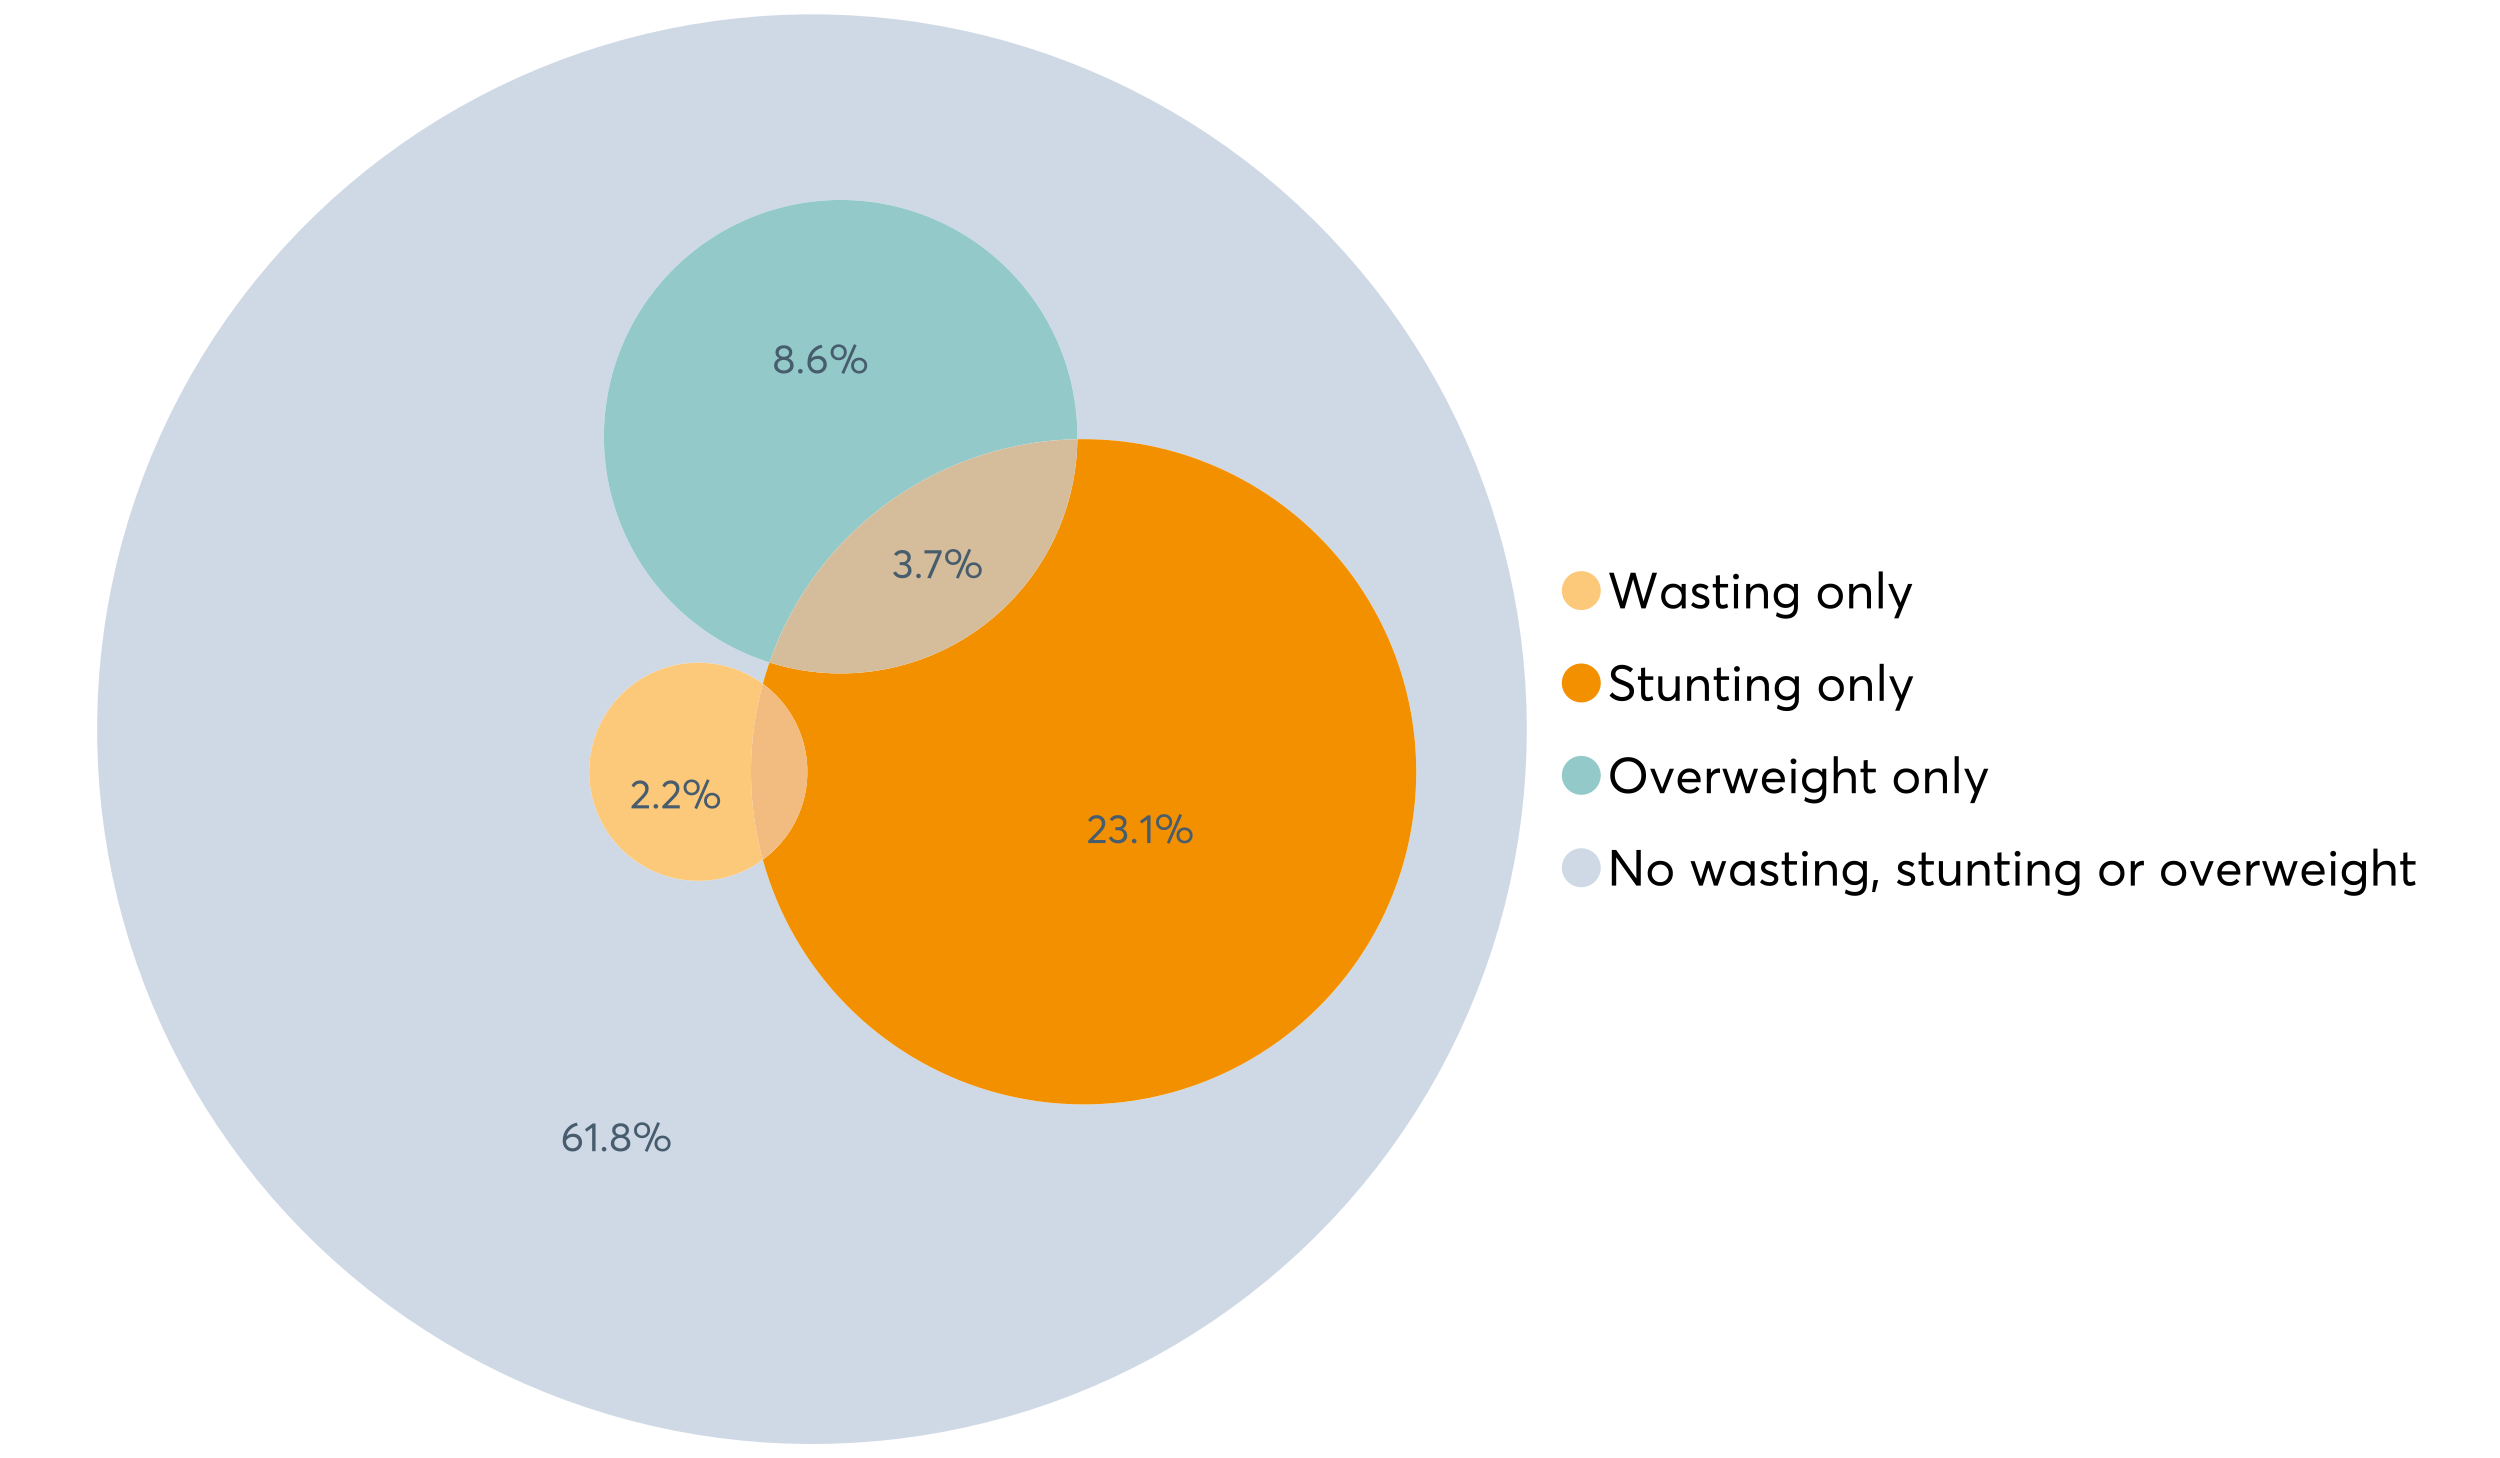 <?xml version="1.0" encoding="UTF-8"?>
<svg xmlns="http://www.w3.org/2000/svg" xmlns:xlink="http://www.w3.org/1999/xlink" width="1234.286pt" height="720pt" viewBox="0 0 1234.286 720" version="1.1">
<defs>
<g>
<symbol overflow="visible" id="glyph0-0">
<path style="stroke:none;" d=""/>
</symbol>
<symbol overflow="visible" id="glyph0-1">
<path style="stroke:none;" d="M 22.234 -17.609 L 24.547 -17.609 L 18.906 0 L 16.828 0 L 12.75 -14.438 L 12.734 -14.438 L 8.578 0 L 6.5 0 L 0.875 -17.609 L 3.172 -17.609 L 7.516 -3.547 L 7.562 -3.547 L 11.531 -17.609 L 13.891 -17.609 L 17.859 -3.5 L 17.891 -3.5 Z M 22.234 -17.609 "/>
</symbol>
<symbol overflow="visible" id="glyph0-2">
<path style="stroke:none;" d="M 11.297 -12.078 L 13.297 -12.078 L 13.297 0 L 11.359 0 L 11.359 -1.906 L 11.344 -1.906 C 10.312 -0.531 8.906 0.156 7.125 0.156 C 5.414 0.156 4 -0.406 2.875 -1.531 C 1.75 -2.656 1.188 -4.129 1.188 -5.953 C 1.188 -7.742 1.742 -9.238 2.859 -10.438 C 3.984 -11.633 5.395 -12.234 7.094 -12.234 C 8.812 -12.234 10.203 -11.578 11.266 -10.266 L 11.297 -10.266 Z M 7.297 -1.688 C 8.422 -1.688 9.379 -2.086 10.172 -2.891 C 10.961 -3.691 11.359 -4.711 11.359 -5.953 C 11.359 -7.191 10.973 -8.238 10.203 -9.094 C 9.441 -9.945 8.477 -10.375 7.312 -10.375 C 6.156 -10.375 5.18 -9.961 4.391 -9.141 C 3.609 -8.328 3.219 -7.266 3.219 -5.953 C 3.219 -4.711 3.594 -3.691 4.344 -2.891 C 5.102 -2.086 6.086 -1.688 7.297 -1.688 Z M 7.297 -1.688 "/>
</symbol>
<symbol overflow="visible" id="glyph0-3">
<path style="stroke:none;" d="M 5.609 0.156 C 3.734 0.156 2.156 -0.426 0.875 -1.594 L 1.906 -3.094 C 2.945 -2.133 4.18 -1.656 5.609 -1.656 C 6.305 -1.656 6.859 -1.812 7.266 -2.125 C 7.68 -2.445 7.891 -2.832 7.891 -3.281 C 7.891 -3.738 7.688 -4.086 7.281 -4.328 C 6.875 -4.566 6.164 -4.859 5.156 -5.203 C 5.094 -5.223 5.047 -5.242 5.016 -5.266 C 3.836 -5.672 2.938 -6.141 2.312 -6.672 C 1.695 -7.203 1.391 -7.973 1.391 -8.984 C 1.391 -9.91 1.766 -10.68 2.516 -11.297 C 3.266 -11.922 4.223 -12.234 5.391 -12.234 C 6.922 -12.234 8.301 -11.738 9.531 -10.75 L 8.484 -9.156 C 7.523 -9.977 6.457 -10.391 5.281 -10.391 C 4.801 -10.391 4.367 -10.258 3.984 -10 C 3.609 -9.738 3.422 -9.398 3.422 -8.984 C 3.422 -8.555 3.609 -8.207 3.984 -7.938 C 4.359 -7.676 4.93 -7.395 5.703 -7.094 C 5.836 -7.039 6.082 -6.945 6.438 -6.812 C 6.789 -6.688 7.023 -6.598 7.141 -6.547 C 7.254 -6.492 7.453 -6.406 7.734 -6.281 C 8.016 -6.164 8.207 -6.078 8.312 -6.016 C 8.414 -5.961 8.566 -5.867 8.766 -5.734 C 8.973 -5.598 9.113 -5.477 9.188 -5.375 C 9.258 -5.281 9.359 -5.148 9.484 -4.984 C 9.609 -4.816 9.695 -4.656 9.75 -4.5 C 9.801 -4.344 9.844 -4.16 9.875 -3.953 C 9.906 -3.742 9.922 -3.523 9.922 -3.297 C 9.922 -2.305 9.547 -1.484 8.797 -0.828 C 8.055 -0.172 6.992 0.156 5.609 0.156 Z M 5.609 0.156 "/>
</symbol>
<symbol overflow="visible" id="glyph0-4">
<path style="stroke:none;" d="M 5.328 0.156 C 3.234 0.156 2.188 -1.094 2.188 -3.594 L 2.188 -10.344 L 0.641 -10.344 L 0.641 -12.078 L 2.188 -12.078 L 2.188 -16.203 L 4.188 -16.422 L 4.188 -12.078 L 8.219 -12.078 L 8.219 -10.344 L 4.188 -10.344 L 4.188 -3.891 C 4.188 -3.148 4.297 -2.602 4.516 -2.25 C 4.742 -1.906 5.133 -1.734 5.688 -1.734 C 6.312 -1.734 6.988 -1.941 7.719 -2.359 L 8.266 -0.594 C 7.367 -0.094 6.391 0.156 5.328 0.156 Z M 5.328 0.156 "/>
</symbol>
<symbol overflow="visible" id="glyph0-5">
<path style="stroke:none;" d="M 3.094 -14.312 C 2.688 -14.312 2.344 -14.445 2.062 -14.719 C 1.789 -15 1.656 -15.336 1.656 -15.734 C 1.656 -16.129 1.789 -16.461 2.062 -16.734 C 2.344 -17.004 2.688 -17.141 3.094 -17.141 C 3.5 -17.141 3.844 -17 4.125 -16.719 C 4.406 -16.438 4.547 -16.109 4.547 -15.734 C 4.547 -15.336 4.406 -15 4.125 -14.719 C 3.844 -14.445 3.5 -14.312 3.094 -14.312 Z M 2.078 0 L 2.078 -12.078 L 4.094 -12.078 L 4.094 0 Z M 2.078 0 "/>
</symbol>
<symbol overflow="visible" id="glyph0-6">
<path style="stroke:none;" d="M 8.344 -12.234 C 9.676 -12.234 10.727 -11.805 11.5 -10.953 C 12.281 -10.098 12.672 -8.836 12.672 -7.172 L 12.672 0 L 10.672 0 L 10.672 -6.594 C 10.672 -9.113 9.688 -10.375 7.719 -10.375 C 6.562 -10.375 5.641 -9.988 4.953 -9.219 C 4.266 -8.445 3.922 -7.383 3.922 -6.031 L 3.922 0 L 1.906 0 L 1.906 -12.078 L 3.922 -12.078 L 3.922 -9.969 L 3.938 -9.969 C 5 -11.477 6.469 -12.234 8.344 -12.234 Z M 8.344 -12.234 "/>
</symbol>
<symbol overflow="visible" id="glyph0-7">
<path style="stroke:none;" d="M 11.094 -12.078 L 13.078 -12.078 L 13.078 -0.922 C 13.078 0.93 12.594 2.391 11.625 3.453 C 10.656 4.523 9.16 5.062 7.141 5.062 C 5.328 5.062 3.691 4.625 2.234 3.75 L 2.703 1.891 C 4.211 2.734 5.66 3.156 7.047 3.156 C 8.348 3.156 9.348 2.816 10.047 2.141 C 10.754 1.473 11.109 0.629 11.109 -0.391 L 11.109 -2.078 L 11.062 -2.078 C 10.051 -0.836 8.688 -0.219 6.969 -0.219 C 5.312 -0.219 3.922 -0.77 2.797 -1.875 C 1.672 -2.988 1.109 -4.43 1.109 -6.203 C 1.109 -7.922 1.66 -9.352 2.766 -10.5 C 3.867 -11.656 5.238 -12.234 6.875 -12.234 C 8.57 -12.234 9.961 -11.617 11.047 -10.391 L 11.094 -10.391 Z M 7.125 -2.109 C 8.332 -2.109 9.305 -2.5 10.047 -3.281 C 10.797 -4.07 11.172 -5.078 11.172 -6.297 C 11.172 -7.492 10.785 -8.469 10.016 -9.219 C 9.242 -9.969 8.281 -10.344 7.125 -10.344 C 5.977 -10.344 5.031 -9.957 4.281 -9.188 C 3.539 -8.426 3.172 -7.457 3.172 -6.281 C 3.172 -5.02 3.551 -4.008 4.312 -3.25 C 5.07 -2.488 6.008 -2.109 7.125 -2.109 Z M 7.125 -2.109 "/>
</symbol>
<symbol overflow="visible" id="glyph0-8">
<path style="stroke:none;" d=""/>
</symbol>
<symbol overflow="visible" id="glyph0-9">
<path style="stroke:none;" d="M 7.422 0.156 C 5.566 0.156 4.062 -0.43 2.906 -1.609 C 1.75 -2.785 1.172 -4.258 1.172 -6.031 C 1.172 -7.801 1.75 -9.273 2.906 -10.453 C 4.062 -11.641 5.566 -12.234 7.422 -12.234 C 9.203 -12.234 10.68 -11.656 11.859 -10.5 C 13.035 -9.344 13.625 -7.852 13.625 -6.031 C 13.625 -4.207 13.035 -2.719 11.859 -1.562 C 10.68 -0.414 9.203 0.156 7.422 0.156 Z M 7.422 -1.688 C 8.598 -1.688 9.586 -2.094 10.391 -2.906 C 11.191 -3.727 11.594 -4.77 11.594 -6.031 C 11.594 -7.301 11.191 -8.344 10.391 -9.156 C 9.598 -9.969 8.609 -10.375 7.422 -10.375 C 6.18 -10.375 5.164 -9.953 4.375 -9.109 C 3.594 -8.273 3.203 -7.242 3.203 -6.016 C 3.203 -4.797 3.594 -3.77 4.375 -2.938 C 5.164 -2.102 6.18 -1.688 7.422 -1.688 Z M 7.422 -1.688 "/>
</symbol>
<symbol overflow="visible" id="glyph0-10">
<path style="stroke:none;" d="M 2.078 0 L 2.078 -18.266 L 4.094 -18.266 L 4.094 0 Z M 2.078 0 "/>
</symbol>
<symbol overflow="visible" id="glyph0-11">
<path style="stroke:none;" d="M 10.344 -12.078 L 12.484 -12.078 L 5.656 4.906 L 3.516 4.906 L 5.688 -0.5 L 0.578 -12.078 L 2.734 -12.078 L 6.656 -2.875 L 6.703 -2.875 Z M 10.344 -12.078 "/>
</symbol>
<symbol overflow="visible" id="glyph0-12">
<path style="stroke:none;" d="M 7.344 0.156 C 4.875 0.156 2.789 -0.754 1.094 -2.578 L 2.484 -4.219 C 3.098 -3.457 3.844 -2.879 4.719 -2.484 C 5.594 -2.086 6.477 -1.891 7.375 -1.891 C 8.457 -1.891 9.328 -2.129 9.984 -2.609 C 10.641 -3.086 10.969 -3.75 10.969 -4.594 C 10.969 -5.051 10.891 -5.445 10.734 -5.781 C 10.578 -6.113 10.305 -6.406 9.922 -6.656 C 9.547 -6.914 9.176 -7.125 8.812 -7.281 C 8.457 -7.438 7.953 -7.641 7.297 -7.891 C 7.18 -7.941 7.086 -7.973 7.016 -7.984 C 6.367 -8.223 5.844 -8.426 5.438 -8.594 C 5.039 -8.77 4.582 -9.016 4.062 -9.328 C 3.539 -9.641 3.133 -9.957 2.844 -10.281 C 2.551 -10.602 2.297 -11.008 2.078 -11.5 C 1.867 -11.988 1.766 -12.531 1.766 -13.125 C 1.766 -14.438 2.285 -15.535 3.328 -16.422 C 4.367 -17.316 5.641 -17.773 7.141 -17.797 C 9.129 -17.797 10.992 -17.109 12.734 -15.734 L 11.406 -14.047 C 10.039 -15.203 8.617 -15.781 7.141 -15.781 C 6.285 -15.781 5.551 -15.551 4.938 -15.094 C 4.32 -14.645 4.016 -14.02 4.016 -13.219 C 4.016 -12.895 4.082 -12.594 4.219 -12.312 C 4.352 -12.039 4.5 -11.816 4.656 -11.641 C 4.82 -11.473 5.113 -11.281 5.531 -11.062 C 5.945 -10.852 6.273 -10.691 6.516 -10.578 C 6.754 -10.473 7.172 -10.305 7.766 -10.078 C 9.586 -9.379 10.785 -8.832 11.359 -8.438 C 12.598 -7.594 13.219 -6.383 13.219 -4.812 C 13.219 -3.258 12.645 -2.039 11.5 -1.156 C 10.352 -0.281 8.969 0.156 7.344 0.156 Z M 7.344 0.156 "/>
</symbol>
<symbol overflow="visible" id="glyph0-13">
<path style="stroke:none;" d="M 10.203 -12.078 L 12.203 -12.078 L 12.203 0 L 10.203 0 L 10.203 -2.016 L 10.172 -2.016 C 9.16 -0.566 7.836 0.156 6.203 0.156 C 4.766 0.156 3.645 -0.258 2.844 -1.094 C 2.051 -1.938 1.656 -3.203 1.656 -4.891 L 1.656 -12.078 L 3.672 -12.078 L 3.672 -5.453 C 3.672 -4.117 3.914 -3.156 4.406 -2.562 C 4.895 -1.977 5.633 -1.688 6.625 -1.688 C 7.613 -1.688 8.457 -2.094 9.156 -2.906 C 9.852 -3.727 10.203 -4.836 10.203 -6.234 Z M 10.203 -12.078 "/>
</symbol>
<symbol overflow="visible" id="glyph0-14">
<path style="stroke:none;" d="M 10.328 0.156 C 7.711 0.156 5.582 -0.691 3.938 -2.391 C 2.289 -4.086 1.469 -6.223 1.469 -8.797 C 1.469 -11.379 2.289 -13.523 3.938 -15.234 C 5.582 -16.941 7.711 -17.797 10.328 -17.797 C 12.836 -17.797 14.926 -16.961 16.594 -15.297 C 18.27 -13.629 19.109 -11.469 19.109 -8.812 C 19.109 -6.164 18.27 -4.008 16.594 -2.344 C 14.926 -0.676 12.836 0.156 10.328 0.156 Z M 10.328 -1.906 C 12.172 -1.906 13.719 -2.555 14.969 -3.859 C 16.219 -5.16 16.844 -6.812 16.844 -8.812 C 16.844 -10.82 16.219 -12.477 14.969 -13.781 C 13.719 -15.082 12.172 -15.734 10.328 -15.734 C 8.391 -15.734 6.801 -15.066 5.562 -13.734 C 4.32 -12.398 3.703 -10.754 3.703 -8.797 C 3.703 -6.848 4.32 -5.211 5.562 -3.891 C 6.801 -2.566 8.391 -1.906 10.328 -1.906 Z M 10.328 -1.906 "/>
</symbol>
<symbol overflow="visible" id="glyph0-15">
<path style="stroke:none;" d="M 10.203 -12.078 L 12.375 -12.078 L 7.469 0 L 5.531 0 L 0.594 -12.078 L 2.75 -12.078 L 6.469 -2.562 L 6.547 -2.562 Z M 10.203 -12.078 "/>
</symbol>
<symbol overflow="visible" id="glyph0-16">
<path style="stroke:none;" d="M 12.562 -6.234 C 12.562 -6.098 12.551 -5.922 12.531 -5.703 L 12.5 -5.406 L 3.203 -5.406 C 3.336 -4.281 3.77 -3.379 4.5 -2.703 C 5.238 -2.023 6.156 -1.688 7.25 -1.688 C 8.656 -1.688 9.785 -2.234 10.641 -3.328 L 12.062 -2.109 C 10.883 -0.598 9.254 0.156 7.172 0.156 C 5.43 0.156 3.992 -0.414 2.859 -1.562 C 1.734 -2.719 1.172 -4.207 1.172 -6.031 C 1.172 -7.832 1.719 -9.316 2.812 -10.484 C 3.914 -11.648 5.297 -12.234 6.953 -12.234 C 8.617 -12.234 9.969 -11.672 11 -10.547 C 12.039 -9.422 12.562 -7.984 12.562 -6.234 Z M 9.406 -9.469 C 8.789 -10.07 8.004 -10.375 7.047 -10.375 C 6.086 -10.375 5.266 -10.078 4.578 -9.484 C 3.891 -8.898 3.457 -8.098 3.281 -7.078 L 10.562 -7.078 C 10.406 -8.078 10.02 -8.875 9.406 -9.469 Z M 9.406 -9.469 "/>
</symbol>
<symbol overflow="visible" id="glyph0-17">
<path style="stroke:none;" d="M 7.891 -12.234 C 8.141 -12.234 8.305 -12.223 8.391 -12.203 L 8.391 -9.969 C 8.023 -10.008 7.758 -10.031 7.594 -10.031 C 6.469 -10.031 5.57 -9.641 4.906 -8.859 C 4.25 -8.078 3.922 -7.066 3.922 -5.828 L 3.922 0 L 1.906 0 L 1.906 -12.078 L 3.922 -12.078 L 3.922 -9.953 L 3.938 -9.953 C 4.883 -11.473 6.203 -12.234 7.891 -12.234 Z M 7.891 -12.234 "/>
</symbol>
<symbol overflow="visible" id="glyph0-18">
<path style="stroke:none;" d="M 16.297 -12.078 L 18.344 -12.078 L 14.141 0 L 12.25 0 L 9.531 -8.812 L 9.5 -8.812 L 6.75 0 L 4.906 0 L 0.719 -12.078 L 2.75 -12.078 L 5.828 -3.047 L 5.875 -3.047 L 8.641 -12.078 L 10.375 -12.078 L 13.172 -3.047 L 13.219 -3.047 Z M 16.297 -12.078 "/>
</symbol>
<symbol overflow="visible" id="glyph0-19">
<path style="stroke:none;" d="M 8.406 -12.234 C 9.781 -12.234 10.852 -11.816 11.625 -10.984 C 12.406 -10.16 12.797 -8.914 12.797 -7.25 L 12.797 0 L 10.797 0 L 10.797 -6.672 C 10.797 -9.141 9.812 -10.375 7.844 -10.375 C 6.633 -10.375 5.676 -9.992 4.969 -9.234 C 4.27 -8.473 3.922 -7.422 3.922 -6.078 L 3.922 0 L 1.906 0 L 1.906 -18.266 L 3.922 -18.266 L 3.922 -10.094 L 3.969 -10.094 C 4.977 -11.52 6.457 -12.234 8.406 -12.234 Z M 8.406 -12.234 "/>
</symbol>
<symbol overflow="visible" id="glyph0-20">
<path style="stroke:none;" d="M 14.359 -17.609 L 16.531 -17.609 L 16.531 0 L 14.312 0 L 4.438 -13.891 L 4.391 -13.891 L 4.391 0 L 2.234 0 L 2.234 -17.609 L 4.359 -17.609 L 14.312 -3.578 L 14.359 -3.578 Z M 14.359 -17.609 "/>
</symbol>
<symbol overflow="visible" id="glyph0-21">
<path style="stroke:none;" d="M 0.797 3.219 L 1.594 -2.734 L 3.797 -2.734 L 2.281 3.219 Z M 0.797 3.219 "/>
</symbol>
<symbol overflow="visible" id="glyph1-0">
<path style="stroke:none;" d=""/>
</symbol>
<symbol overflow="visible" id="glyph1-1">
<path style="stroke:none;" d="M 7.344 -7.094 C 8.07 -6.812 8.641 -6.375 9.047 -5.781 C 9.461 -5.188 9.672 -4.484 9.672 -3.672 C 9.672 -2.555 9.25 -1.645 8.406 -0.938 C 7.57 -0.227 6.52 0.125 5.25 0.125 C 4.113 0.125 3.133 -0.117 2.312 -0.609 C 1.5 -1.109 0.914 -1.77 0.562 -2.594 L 2.016 -3.266 C 2.555 -2.055 3.598 -1.453 5.141 -1.453 C 5.941 -1.453 6.613 -1.68 7.156 -2.141 C 7.695 -2.598 7.969 -3.191 7.969 -3.922 C 7.969 -4.617 7.707 -5.195 7.188 -5.656 C 6.676 -6.125 5.938 -6.359 4.969 -6.359 L 3.828 -6.359 L 3.828 -7.828 L 5.156 -7.828 C 5.988 -7.828 6.609 -8.035 7.016 -8.453 C 7.43 -8.867 7.641 -9.391 7.641 -10.016 C 7.641 -10.672 7.391 -11.203 6.891 -11.609 C 6.398 -12.023 5.789 -12.234 5.062 -12.234 C 3.883 -12.234 2.992 -11.789 2.391 -10.906 L 1.031 -11.641 C 1.406 -12.305 1.941 -12.832 2.641 -13.219 C 3.336 -13.613 4.16 -13.812 5.109 -13.812 C 6.316 -13.812 7.316 -13.488 8.109 -12.844 C 8.91 -12.195 9.312 -11.328 9.312 -10.234 C 9.312 -9.555 9.141 -8.941 8.797 -8.391 C 8.453 -7.836 7.969 -7.414 7.344 -7.125 Z M 7.344 -7.094 "/>
</symbol>
<symbol overflow="visible" id="glyph1-2">
<path style="stroke:none;" d="M 2.406 0.125 C 2.07 0.125 1.797 0.016 1.578 -0.203 C 1.359 -0.422 1.25 -0.688 1.25 -1 C 1.25 -1.312 1.359 -1.578 1.578 -1.797 C 1.797 -2.023 2.07 -2.141 2.406 -2.141 C 2.719 -2.141 2.984 -2.023 3.203 -1.797 C 3.43 -1.578 3.547 -1.312 3.547 -1 C 3.547 -0.688 3.43 -0.422 3.203 -0.203 C 2.984 0.016 2.719 0.125 2.406 0.125 Z M 2.406 0.125 "/>
</symbol>
<symbol overflow="visible" id="glyph1-3">
<path style="stroke:none;" d="M 0.531 -13.703 L 9.016 -13.703 L 9.016 -12.516 L 3.594 0.234 L 1.906 -0.094 L 7.156 -12.141 L 0.531 -12.141 Z M 0.531 -13.703 "/>
</symbol>
<symbol overflow="visible" id="glyph1-4">
<path style="stroke:none;" d="M 7.531 0.344 L 6.219 -0.219 L 12.422 -14.391 L 13.734 -13.812 Z M 4.859 -6.438 C 3.742 -6.438 2.801 -6.801 2.031 -7.531 C 1.27 -8.27 0.891 -9.223 0.891 -10.391 C 0.891 -11.473 1.258 -12.391 2 -13.141 C 2.738 -13.898 3.691 -14.281 4.859 -14.281 C 5.984 -14.281 6.93 -13.922 7.703 -13.203 C 8.473 -12.484 8.859 -11.547 8.859 -10.391 C 8.859 -9.285 8.484 -8.348 7.734 -7.578 C 6.992 -6.816 6.035 -6.438 4.859 -6.438 Z M 4.891 -7.719 C 5.641 -7.719 6.254 -7.973 6.734 -8.484 C 7.211 -8.992 7.453 -9.625 7.453 -10.375 C 7.453 -11.145 7.203 -11.77 6.703 -12.25 C 6.211 -12.738 5.609 -12.984 4.891 -12.984 C 4.129 -12.984 3.508 -12.734 3.031 -12.234 C 2.551 -11.734 2.312 -11.113 2.312 -10.375 C 2.312 -9.582 2.555 -8.941 3.047 -8.453 C 3.535 -7.961 4.148 -7.719 4.891 -7.719 Z M 14.969 0.125 C 13.852 0.125 12.91 -0.238 12.141 -0.969 C 11.379 -1.707 11 -2.656 11 -3.812 C 11 -4.895 11.367 -5.816 12.109 -6.578 C 12.859 -7.336 13.812 -7.719 14.969 -7.719 C 16.082 -7.719 17.023 -7.348 17.797 -6.609 C 18.566 -5.879 18.953 -4.945 18.953 -3.812 C 18.953 -2.707 18.582 -1.773 17.844 -1.016 C 17.113 -0.254 16.156 0.125 14.969 0.125 Z M 14.969 -1.156 C 15.738 -1.156 16.363 -1.406 16.844 -1.906 C 17.32 -2.414 17.562 -3.039 17.562 -3.781 C 17.562 -4.57 17.312 -5.207 16.812 -5.688 C 16.312 -6.176 15.695 -6.422 14.969 -6.422 C 14.219 -6.422 13.602 -6.164 13.125 -5.656 C 12.656 -5.156 12.422 -4.531 12.422 -3.781 C 12.422 -3.008 12.664 -2.379 13.156 -1.891 C 13.645 -1.398 14.25 -1.156 14.969 -1.156 Z M 14.969 -1.156 "/>
</symbol>
<symbol overflow="visible" id="glyph1-5">
<path style="stroke:none;" d="M 6.375 -8.641 C 7.625 -8.641 8.645 -8.25 9.438 -7.469 C 10.238 -6.688 10.641 -5.625 10.641 -4.281 C 10.641 -3.02 10.191 -1.969 9.297 -1.125 C 8.398 -0.289 7.273 0.125 5.922 0.125 C 4.535 0.125 3.383 -0.363 2.469 -1.344 C 1.551 -2.332 1.094 -3.602 1.094 -5.156 C 1.094 -7.531 1.773 -9.535 3.141 -11.172 C 4.516 -12.805 6.156 -13.785 8.062 -14.109 L 8.547 -12.688 C 7.223 -12.375 6.062 -11.77 5.062 -10.875 C 4.062 -9.988 3.379 -8.836 3.016 -7.422 L 3.031 -7.422 C 3.914 -8.234 5.031 -8.641 6.375 -8.641 Z M 5.906 -1.453 C 6.801 -1.453 7.535 -1.727 8.109 -2.281 C 8.68 -2.832 8.969 -3.508 8.969 -4.312 C 8.969 -5.145 8.695 -5.812 8.156 -6.312 C 7.625 -6.82 6.906 -7.078 6 -7.078 C 5.281 -7.078 4.641 -6.895 4.078 -6.531 C 3.516 -6.176 3.066 -5.734 2.734 -5.203 L 2.734 -5.062 C 2.734 -3.988 3.023 -3.117 3.609 -2.453 C 4.203 -1.785 4.969 -1.453 5.906 -1.453 Z M 5.906 -1.453 "/>
</symbol>
<symbol overflow="visible" id="glyph1-6">
<path style="stroke:none;" d="M 3.984 0 L 3.984 -11.656 L 1.25 -9.609 L 0.422 -10.859 L 4.266 -13.703 L 5.656 -13.703 L 5.656 0 Z M 3.984 0 "/>
</symbol>
<symbol overflow="visible" id="glyph1-7">
<path style="stroke:none;" d="M 7.938 -7.422 C 8.719 -7.16 9.348 -6.711 9.828 -6.078 C 10.305 -5.441 10.547 -4.672 10.547 -3.766 C 10.547 -2.609 10.086 -1.672 9.172 -0.953 C 8.254 -0.234 7.102 0.125 5.719 0.125 C 4.32 0.125 3.172 -0.242 2.266 -0.984 C 1.367 -1.723 0.922 -2.648 0.922 -3.766 C 0.922 -4.672 1.16 -5.441 1.641 -6.078 C 2.117 -6.711 2.742 -7.16 3.516 -7.422 L 3.516 -7.438 C 3.004 -7.594 2.555 -7.938 2.172 -8.469 C 1.785 -9 1.594 -9.617 1.594 -10.328 C 1.594 -11.398 1.977 -12.25 2.75 -12.875 C 3.52 -13.5 4.508 -13.812 5.719 -13.812 C 6.957 -13.812 7.957 -13.492 8.719 -12.859 C 9.488 -12.223 9.875 -11.379 9.875 -10.328 C 9.875 -9.641 9.676 -9.023 9.281 -8.484 C 8.883 -7.941 8.438 -7.594 7.938 -7.438 Z M 5.719 -12.328 C 4.977 -12.328 4.375 -12.117 3.906 -11.703 C 3.438 -11.285 3.203 -10.785 3.203 -10.203 C 3.203 -9.578 3.438 -9.078 3.906 -8.703 C 4.375 -8.328 4.977 -8.141 5.719 -8.141 C 6.477 -8.141 7.094 -8.328 7.562 -8.703 C 8.039 -9.078 8.281 -9.578 8.281 -10.203 C 8.281 -10.816 8.035 -11.32 7.547 -11.719 C 7.055 -12.125 6.445 -12.328 5.719 -12.328 Z M 5.719 -1.391 C 6.633 -1.391 7.379 -1.641 7.953 -2.141 C 8.523 -2.641 8.812 -3.242 8.812 -3.953 C 8.812 -4.734 8.523 -5.363 7.953 -5.844 C 7.379 -6.332 6.633 -6.578 5.719 -6.578 C 4.789 -6.578 4.039 -6.332 3.469 -5.844 C 2.895 -5.363 2.609 -4.734 2.609 -3.953 C 2.609 -3.211 2.906 -2.598 3.5 -2.109 C 4.102 -1.629 4.844 -1.391 5.719 -1.391 Z M 5.719 -1.391 "/>
</symbol>
<symbol overflow="visible" id="glyph1-8">
<path style="stroke:none;" d="M 3.328 -1.531 L 9.406 -1.531 L 9.406 0 L 0.797 0 L 0.781 -1.156 L 5.469 -5.938 C 6.156 -6.656 6.676 -7.289 7.031 -7.844 C 7.383 -8.406 7.562 -8.992 7.562 -9.609 C 7.562 -10.367 7.32 -10.992 6.844 -11.484 C 6.363 -11.984 5.742 -12.234 4.984 -12.234 C 3.672 -12.234 2.688 -11.613 2.031 -10.375 L 0.797 -11.219 C 1.672 -12.945 3.098 -13.812 5.078 -13.812 C 6.223 -13.812 7.203 -13.445 8.016 -12.719 C 8.828 -11.988 9.234 -11.016 9.234 -9.797 C 9.234 -9.004 9.051 -8.25 8.688 -7.531 C 8.332 -6.812 7.734 -6.031 6.891 -5.188 L 3.328 -1.578 Z M 3.328 -1.531 "/>
</symbol>
</g>
</defs>
<g id="surface18065">
<path style=" stroke:none;fill-rule:nonzero;fill:rgb(98.824%,78.824%,47.843%);fill-opacity:1;" d="M 790.324 291.582 C 790.324 296.891 786.02 301.195 780.711 301.195 C 775.398 301.195 771.094 296.891 771.094 291.582 C 771.094 286.273 775.398 281.969 780.711 281.969 C 786.02 281.969 790.324 286.273 790.324 291.582 "/>
<g style="fill:rgb(0%,0%,0%);fill-opacity:1;">
  <use xlink:href="#glyph0-1" x="793.543" y="300.387"/>
  <use xlink:href="#glyph0-2" x="818.944" y="300.387"/>
  <use xlink:href="#glyph0-3" x="834.026" y="300.387"/>
  <use xlink:href="#glyph0-4" x="844.965" y="300.387"/>
  <use xlink:href="#glyph0-5" x="853.994" y="300.387"/>
  <use xlink:href="#glyph0-6" x="860.195" y="300.387"/>
  <use xlink:href="#glyph0-7" x="874.583" y="300.387"/>
  <use xlink:href="#glyph0-8" x="889.441" y="300.387"/>
  <use xlink:href="#glyph0-9" x="896.263" y="300.387"/>
  <use xlink:href="#glyph0-6" x="911.072" y="300.387"/>
  <use xlink:href="#glyph0-10" x="925.459" y="300.387"/>
  <use xlink:href="#glyph0-11" x="931.66" y="300.387"/>
</g>
<path style=" stroke:none;fill-rule:nonzero;fill:rgb(95.294%,56.471%,0%);fill-opacity:1;" d="M 790.324 337.195 C 790.324 342.504 786.02 346.809 780.711 346.809 C 775.398 346.809 771.094 342.504 771.094 337.195 C 771.094 331.883 775.398 327.578 780.711 327.578 C 786.02 327.578 790.324 331.883 790.324 337.195 "/>
<g style="fill:rgb(0%,0%,0%);fill-opacity:1;">
  <use xlink:href="#glyph0-12" x="793.543" y="346"/>
  <use xlink:href="#glyph0-4" x="808.029" y="346"/>
  <use xlink:href="#glyph0-13" x="817.059" y="346"/>
  <use xlink:href="#glyph0-6" x="831.049" y="346"/>
  <use xlink:href="#glyph0-4" x="845.436" y="346"/>
  <use xlink:href="#glyph0-5" x="854.465" y="346"/>
  <use xlink:href="#glyph0-6" x="860.667" y="346"/>
  <use xlink:href="#glyph0-7" x="875.054" y="346"/>
  <use xlink:href="#glyph0-8" x="889.913" y="346"/>
  <use xlink:href="#glyph0-9" x="896.734" y="346"/>
  <use xlink:href="#glyph0-6" x="911.543" y="346"/>
  <use xlink:href="#glyph0-10" x="925.93" y="346"/>
  <use xlink:href="#glyph0-11" x="932.132" y="346"/>
</g>
<path style=" stroke:none;fill-rule:nonzero;fill:rgb(57.647%,79.216%,78.824%);fill-opacity:1;" d="M 790.324 382.805 C 790.324 388.117 786.02 392.422 780.711 392.422 C 775.398 392.422 771.094 388.117 771.094 382.805 C 771.094 377.496 775.398 373.191 780.711 373.191 C 786.02 373.191 790.324 377.496 790.324 382.805 "/>
<g style="fill:rgb(0%,0%,0%);fill-opacity:1;">
  <use xlink:href="#glyph0-14" x="793.543" y="391.613"/>
  <use xlink:href="#glyph0-15" x="814.107" y="391.613"/>
  <use xlink:href="#glyph0-16" x="827.08" y="391.613"/>
  <use xlink:href="#glyph0-17" x="840.773" y="391.613"/>
  <use xlink:href="#glyph0-18" x="849.628" y="391.613"/>
  <use xlink:href="#glyph0-16" x="868.679" y="391.613"/>
  <use xlink:href="#glyph0-5" x="882.372" y="391.613"/>
  <use xlink:href="#glyph0-7" x="888.573" y="391.613"/>
  <use xlink:href="#glyph0-19" x="903.432" y="391.613"/>
  <use xlink:href="#glyph0-4" x="917.918" y="391.613"/>
  <use xlink:href="#glyph0-8" x="926.947" y="391.613"/>
  <use xlink:href="#glyph0-9" x="933.769" y="391.613"/>
  <use xlink:href="#glyph0-6" x="948.578" y="391.613"/>
  <use xlink:href="#glyph0-10" x="962.965" y="391.613"/>
  <use xlink:href="#glyph0-11" x="969.166" y="391.613"/>
</g>
<path style=" stroke:none;fill-rule:nonzero;fill:rgb(81.176%,85.098%,89.804%);fill-opacity:1;" d="M 790.324 428.418 C 790.324 433.727 786.02 438.031 780.711 438.031 C 775.398 438.031 771.094 433.727 771.094 428.418 C 771.094 423.109 775.398 418.805 780.711 418.805 C 786.02 418.805 790.324 423.109 790.324 428.418 "/>
<g style="fill:rgb(0%,0%,0%);fill-opacity:1;">
  <use xlink:href="#glyph0-20" x="793.543" y="437.223"/>
  <use xlink:href="#glyph0-9" x="812.296" y="437.223"/>
  <use xlink:href="#glyph0-8" x="827.105" y="437.223"/>
  <use xlink:href="#glyph0-18" x="833.926" y="437.223"/>
  <use xlink:href="#glyph0-2" x="852.977" y="437.223"/>
  <use xlink:href="#glyph0-3" x="868.059" y="437.223"/>
  <use xlink:href="#glyph0-4" x="878.998" y="437.223"/>
  <use xlink:href="#glyph0-5" x="888.027" y="437.223"/>
  <use xlink:href="#glyph0-6" x="894.229" y="437.223"/>
  <use xlink:href="#glyph0-7" x="908.616" y="437.223"/>
  <use xlink:href="#glyph0-21" x="923.474" y="437.223"/>
  <use xlink:href="#glyph0-8" x="928.808" y="437.223"/>
  <use xlink:href="#glyph0-3" x="935.629" y="437.223"/>
  <use xlink:href="#glyph0-4" x="946.568" y="437.223"/>
  <use xlink:href="#glyph0-13" x="955.598" y="437.223"/>
  <use xlink:href="#glyph0-6" x="969.588" y="437.223"/>
  <use xlink:href="#glyph0-4" x="983.975" y="437.223"/>
  <use xlink:href="#glyph0-5" x="993.004" y="437.223"/>
  <use xlink:href="#glyph0-6" x="999.206" y="437.223"/>
  <use xlink:href="#glyph0-7" x="1013.593" y="437.223"/>
  <use xlink:href="#glyph0-8" x="1028.452" y="437.223"/>
  <use xlink:href="#glyph0-9" x="1035.273" y="437.223"/>
  <use xlink:href="#glyph0-17" x="1050.082" y="437.223"/>
  <use xlink:href="#glyph0-8" x="1058.938" y="437.223"/>
  <use xlink:href="#glyph0-9" x="1065.759" y="437.223"/>
  <use xlink:href="#glyph0-15" x="1080.568" y="437.223"/>
  <use xlink:href="#glyph0-16" x="1093.541" y="437.223"/>
  <use xlink:href="#glyph0-17" x="1107.234" y="437.223"/>
  <use xlink:href="#glyph0-18" x="1116.09" y="437.223"/>
  <use xlink:href="#glyph0-16" x="1135.14" y="437.223"/>
  <use xlink:href="#glyph0-5" x="1148.833" y="437.223"/>
  <use xlink:href="#glyph0-7" x="1155.034" y="437.223"/>
  <use xlink:href="#glyph0-19" x="1169.893" y="437.223"/>
  <use xlink:href="#glyph0-4" x="1184.379" y="437.223"/>
</g>
<path style=" stroke:none;fill-rule:nonzero;fill:rgb(81.176%,85.098%,89.804%);fill-opacity:1;" d="M 410.258 712.816 L 421.391 712.344 L 432.504 711.52 L 443.586 710.348 L 454.625 708.824 L 465.609 706.953 L 476.531 704.738 L 487.375 702.176 L 498.133 699.277 L 508.797 696.039 L 519.352 692.465 L 529.785 688.559 L 540.094 684.324 L 550.262 679.766 L 560.285 674.891 L 570.145 669.703 L 579.836 664.203 L 589.352 658.402 L 598.676 652.305 L 607.805 645.914 L 616.73 639.242 L 625.438 632.285 L 633.922 625.062 L 642.172 617.574 L 650.184 609.828 L 657.945 601.832 L 665.453 593.598 L 672.695 585.129 L 679.664 576.434 L 686.359 567.527 L 692.77 558.41 L 698.887 549.098 L 704.707 539.594 L 710.227 529.914 L 715.434 520.062 L 720.332 510.055 L 724.91 499.895 L 729.164 489.594 L 733.09 479.168 L 736.688 468.621 L 739.949 457.965 L 742.875 447.211 L 745.457 436.371 L 747.695 425.457 L 749.59 414.477 L 751.133 403.441 L 752.332 392.359 L 753.176 381.25 L 753.672 370.117 L 753.816 358.977 L 753.609 347.836 L 753.047 336.707 L 752.137 325.598 L 750.875 314.527 L 749.266 303.5 L 747.309 292.531 L 745.008 281.629 L 742.359 270.805 L 739.375 260.066 L 736.051 249.434 L 732.395 238.906 L 728.406 228.5 L 724.09 218.227 L 719.453 208.094 L 714.5 198.113 L 709.234 188.293 L 703.66 178.645 L 697.785 169.176 L 691.613 159.898 L 685.148 150.82 L 678.406 141.949 L 671.383 133.297 L 664.09 124.871 L 656.539 116.68 L 648.73 108.73 L 640.672 101.031 L 632.379 93.59 L 623.852 86.414 L 615.105 79.512 L 606.145 72.887 L 596.977 66.551 L 587.617 60.508 L 578.066 54.762 L 568.344 49.32 L 558.453 44.188 L 548.406 39.371 L 538.211 34.875 L 527.875 30.699 L 517.418 26.855 L 506.844 23.344 L 496.164 20.164 L 485.387 17.324 L 474.527 14.828 L 463.594 12.676 L 452.598 10.867 L 441.551 9.41 L 430.461 8.301 L 419.344 7.543 L 408.211 7.137 L 397.066 7.078 L 385.926 7.375 L 374.805 8.023 L 363.703 9.023 L 352.645 10.371 L 341.629 12.066 L 330.676 14.109 L 319.793 16.5 L 308.988 19.23 L 298.277 22.301 L 287.668 25.707 L 277.172 29.449 L 266.797 33.52 L 256.559 37.914 L 246.461 42.629 L 236.52 47.664 L 226.742 53.008 L 217.137 58.656 L 207.715 64.609 L 198.488 70.855 L 189.461 77.387 L 180.645 84.203 L 172.047 91.293 L 163.676 98.648 L 155.547 106.27 L 147.656 114.141 L 140.023 122.254 L 132.648 130.609 L 125.539 139.191 L 118.707 147.992 L 112.152 157.008 L 105.891 166.223 L 99.918 175.629 L 94.25 185.223 L 88.883 194.992 L 83.832 204.922 L 79.094 215.008 L 74.676 225.238 L 70.586 235.602 L 66.82 246.094 L 63.395 256.695 L 60.301 267.398 L 57.547 278.199 L 55.137 289.078 L 53.07 300.027 L 51.348 311.035 L 49.977 322.094 L 48.957 333.191 L 48.285 344.312 L 47.965 355.453 L 47.996 366.598 L 48.383 377.734 L 49.117 388.852 L 50.203 399.941 L 51.637 410.992 L 53.422 421.992 L 55.551 432.93 L 58.027 443.793 L 60.844 454.574 L 64 465.262 L 67.488 475.844 L 71.312 486.312 L 75.465 496.652 L 79.941 506.859 L 84.734 516.914 L 89.848 526.816 L 95.27 536.555 L 100.996 546.113 L 107.02 555.488 L 113.336 564.668 L 119.941 573.641 L 126.824 582.402 L 133.984 590.945 L 141.406 599.254 L 149.09 607.328 L 157.023 615.152 L 165.199 622.723 L 173.609 630.031 L 182.246 637.07 L 191.102 643.836 L 200.168 650.316 L 209.434 656.508 L 218.891 662.402 L 228.527 667.996 L 238.336 673.285 L 248.305 678.262 L 258.43 682.918 L 268.695 687.254 L 279.09 691.266 L 289.609 694.941 L 300.238 698.289 L 310.969 701.297 L 321.785 703.965 L 332.684 706.289 L 343.652 708.27 L 354.672 709.902 L 365.742 711.188 L 376.848 712.121 L 387.973 712.707 L 399.113 712.938 Z M 528.988 545.156 L 523.812 544.883 L 518.645 544.449 L 513.492 543.852 L 508.363 543.09 L 503.262 542.168 L 498.191 541.086 L 493.156 539.848 L 488.164 538.445 L 483.219 536.891 L 478.324 535.176 L 473.484 533.312 L 468.711 531.293 L 464 529.125 L 459.359 526.812 L 454.793 524.352 L 450.309 521.75 L 445.91 519.004 L 441.598 516.125 L 437.383 513.109 L 433.262 509.961 L 429.242 506.684 L 425.328 503.285 L 421.523 499.762 L 417.832 496.121 L 414.258 492.363 L 410.801 488.496 L 407.473 484.523 L 404.27 480.445 L 401.195 476.27 L 398.254 472 L 395.453 467.637 L 392.789 463.188 L 390.266 458.656 L 387.887 454.051 L 385.656 449.371 L 383.574 444.621 L 381.641 439.809 L 379.863 434.941 L 378.238 430.016 L 376.77 425.043 L 376.613 424.441 L 376.332 424.652 L 374.938 425.629 L 373.516 426.559 L 372.062 427.445 L 370.586 428.281 L 369.082 429.074 L 367.551 429.816 L 366 430.512 L 364.43 431.16 L 362.836 431.754 L 361.227 432.301 L 359.598 432.793 L 357.957 433.238 L 356.305 433.629 L 354.637 433.965 L 352.961 434.25 L 351.277 434.484 L 349.586 434.664 L 347.891 434.789 L 346.191 434.859 L 344.492 434.879 L 342.793 434.844 L 341.098 434.754 L 339.402 434.613 L 337.715 434.414 L 336.031 434.168 L 334.359 433.863 L 332.695 433.512 L 331.047 433.102 L 329.41 432.645 L 327.789 432.133 L 326.184 431.57 L 324.598 430.961 L 323.031 430.301 L 321.484 429.59 L 319.965 428.828 L 318.469 428.023 L 317 427.168 L 315.555 426.27 L 314.141 425.324 L 312.758 424.336 L 311.406 423.305 L 310.09 422.23 L 308.809 421.117 L 307.559 419.961 L 306.348 418.766 L 305.176 417.535 L 304.047 416.266 L 302.953 414.965 L 301.902 413.629 L 300.895 412.258 L 299.93 410.859 L 299.012 409.43 L 298.141 407.969 L 297.312 406.484 L 296.531 404.973 L 295.801 403.438 L 295.117 401.883 L 294.484 400.305 L 293.902 398.707 L 293.367 397.094 L 292.887 395.465 L 292.457 393.82 L 292.078 392.16 L 291.754 390.492 L 291.484 388.812 L 291.262 387.129 L 291.098 385.438 L 290.984 383.738 L 290.926 382.043 L 290.922 380.34 L 290.973 378.641 L 291.074 376.945 L 291.23 375.254 L 291.438 373.566 L 291.699 371.887 L 292.016 370.215 L 292.383 368.555 L 292.805 366.906 L 293.277 365.273 L 293.801 363.656 L 294.371 362.059 L 294.996 360.477 L 295.672 358.914 L 296.395 357.375 L 297.164 355.859 L 297.984 354.371 L 298.848 352.906 L 299.758 351.473 L 300.715 350.066 L 301.715 348.691 L 302.758 347.348 L 303.84 346.039 L 304.965 344.766 L 306.133 343.527 L 307.336 342.324 L 308.574 341.164 L 309.852 340.043 L 311.164 338.961 L 312.508 337.918 L 313.887 336.922 L 315.293 335.969 L 316.73 335.062 L 318.195 334.199 L 319.688 333.387 L 321.203 332.617 L 322.746 331.898 L 324.309 331.227 L 325.891 330.605 L 327.492 330.035 L 329.109 329.516 L 330.742 329.047 L 332.391 328.629 L 334.051 328.266 L 335.723 327.953 L 337.402 327.695 L 339.09 327.488 L 340.785 327.336 L 342.48 327.238 L 344.18 327.195 L 345.879 327.203 L 347.578 327.266 L 349.277 327.379 L 350.969 327.551 L 352.652 327.773 L 354.328 328.047 L 355.996 328.375 L 357.656 328.758 L 359.297 329.191 L 360.93 329.676 L 362.543 330.211 L 364.137 330.797 L 365.715 331.434 L 367.27 332.121 L 368.801 332.855 L 370.312 333.637 L 371.793 334.469 L 373.25 335.344 L 374.68 336.266 L 376.078 337.234 L 376.609 337.625 L 377.957 332.965 L 379.551 328.031 L 379.898 327.066 L 378.184 326.527 L 374.699 325.309 L 371.258 323.98 L 367.855 322.543 L 364.504 321 L 361.203 319.355 L 357.953 317.602 L 354.762 315.75 L 351.629 313.797 L 348.562 311.746 L 345.559 309.602 L 342.625 307.359 L 339.766 305.027 L 336.98 302.609 L 334.273 300.102 L 331.645 297.508 L 329.102 294.836 L 326.641 292.082 L 324.273 289.254 L 321.992 286.352 L 319.805 283.379 L 317.711 280.34 L 315.715 277.234 L 313.82 274.07 L 312.023 270.844 L 310.332 267.566 L 308.742 264.234 L 307.262 260.855 L 305.887 257.43 L 304.621 253.965 L 303.465 250.457 L 302.418 246.918 L 301.484 243.348 L 300.668 239.75 L 299.961 236.129 L 299.371 232.484 L 298.895 228.824 L 298.535 225.152 L 298.293 221.469 L 298.164 217.781 L 298.152 214.09 L 298.258 210.402 L 298.48 206.719 L 298.82 203.043 L 299.273 199.379 L 299.844 195.734 L 300.527 192.109 L 301.328 188.504 L 302.238 184.93 L 303.262 181.383 L 304.398 177.871 L 305.645 174.398 L 307 170.965 L 308.465 167.578 L 310.031 164.238 L 311.707 160.949 L 313.484 157.711 L 315.359 154.535 L 317.336 151.418 L 319.414 148.367 L 321.582 145.383 L 323.844 142.469 L 326.199 139.625 L 328.641 136.859 L 331.172 134.172 L 333.785 131.562 L 336.477 129.039 L 339.25 126.605 L 342.094 124.254 L 345.016 122 L 348.004 119.836 L 351.062 117.766 L 354.18 115.797 L 357.363 113.926 L 360.602 112.156 L 363.895 110.488 L 367.238 108.926 L 370.629 107.469 L 374.062 106.121 L 377.539 104.883 L 381.055 103.754 L 384.602 102.738 L 388.18 101.832 L 391.785 101.043 L 395.414 100.363 L 399.059 99.805 L 402.723 99.355 L 406.398 99.027 L 410.082 98.812 L 413.773 98.715 L 417.465 98.73 L 421.152 98.867 L 424.832 99.117 L 428.504 99.484 L 432.164 99.969 L 435.805 100.566 L 439.426 101.281 L 443.023 102.105 L 446.594 103.047 L 450.129 104.098 L 453.633 105.262 L 457.094 106.535 L 460.516 107.918 L 463.895 109.406 L 467.223 111.004 L 470.496 112.703 L 473.719 114.504 L 476.879 116.406 L 479.98 118.41 L 483.016 120.508 L 485.984 122.703 L 488.883 124.988 L 491.707 127.363 L 494.453 129.828 L 497.121 132.379 L 499.707 135.012 L 502.207 137.727 L 504.625 140.516 L 506.949 143.383 L 509.184 146.32 L 511.324 149.324 L 513.367 152.398 L 515.312 155.535 L 517.16 158.73 L 518.902 161.98 L 520.543 165.289 L 522.078 168.645 L 523.508 172.047 L 524.828 175.492 L 526.039 178.977 L 527.141 182.5 L 528.129 186.055 L 529.008 189.641 L 529.77 193.25 L 530.418 196.887 L 530.949 200.535 L 531.367 204.203 L 531.672 207.883 L 531.855 211.566 L 531.926 215.258 L 531.902 216.852 L 533.219 216.816 L 538.406 216.84 L 543.586 217.031 L 548.758 217.383 L 553.918 217.898 L 559.059 218.578 L 564.176 219.418 L 569.262 220.422 L 574.316 221.582 L 579.332 222.902 L 584.301 224.383 L 589.223 226.016 L 594.086 227.805 L 598.895 229.746 L 603.641 231.84 L 608.316 234.082 L 612.918 236.469 L 617.441 239.004 L 621.887 241.676 L 626.242 244.488 L 630.508 247.438 L 634.676 250.52 L 638.746 253.73 L 642.715 257.07 L 646.574 260.531 L 650.32 264.113 L 653.957 267.812 L 657.469 271.625 L 660.863 275.547 L 664.129 279.574 L 667.27 283.699 L 670.277 287.926 L 673.148 292.242 L 675.883 296.648 L 678.477 301.137 L 680.926 305.707 L 683.23 310.352 L 685.391 315.066 L 687.398 319.848 L 689.254 324.688 L 690.953 329.586 L 692.5 334.535 L 693.891 339.531 L 695.121 344.566 L 696.191 349.641 L 697.105 354.746 L 697.852 359.875 L 698.441 365.027 L 698.863 370.195 L 699.125 375.375 L 699.223 380.559 L 699.156 385.742 L 698.926 390.922 L 698.531 396.094 L 697.973 401.25 L 697.254 406.383 L 696.371 411.492 L 695.332 416.574 L 694.129 421.617 L 692.77 426.621 L 691.25 431.578 L 689.578 436.484 L 687.75 441.336 L 685.77 446.129 L 683.641 450.859 L 681.363 455.516 L 678.938 460.098 L 676.371 464.605 L 673.66 469.023 L 670.816 473.359 L 667.832 477.602 L 664.719 481.746 L 661.473 485.789 L 658.105 489.73 L 654.609 493.562 L 651 497.285 L 647.27 500.887 L 643.434 504.371 L 639.484 507.734 L 635.434 510.969 L 631.281 514.074 L 627.031 517.051 L 622.691 519.887 L 618.266 522.586 L 613.754 525.145 L 609.168 527.559 L 604.504 529.828 L 599.773 531.949 L 594.977 533.918 L 590.121 535.734 L 585.207 537.398 L 580.246 538.906 L 575.242 540.258 L 570.195 541.445 L 565.113 542.48 L 560 543.348 L 554.867 544.059 L 549.711 544.605 L 544.539 544.988 L 539.359 545.207 L 534.172 545.262 Z M 528.988 545.156 "/>
<path style=" stroke:none;fill-rule:nonzero;fill:rgb(98.824%,78.824%,47.843%);fill-opacity:1;" d="M 346.191 434.859 L 347.891 434.789 L 349.586 434.664 L 351.277 434.484 L 352.961 434.25 L 354.637 433.965 L 356.305 433.629 L 357.957 433.238 L 359.598 432.793 L 361.227 432.301 L 362.836 431.754 L 364.43 431.16 L 366 430.512 L 367.551 429.816 L 369.082 429.074 L 370.586 428.281 L 372.062 427.445 L 373.516 426.559 L 374.938 425.629 L 376.332 424.652 L 376.613 424.441 L 375.457 420.027 L 374.309 414.969 L 373.316 409.879 L 372.484 404.762 L 371.816 399.621 L 371.312 394.461 L 370.969 389.285 L 370.793 384.105 L 370.777 378.918 L 370.926 373.734 L 371.238 368.559 L 371.711 363.398 L 372.352 358.25 L 373.152 353.129 L 374.113 348.031 L 375.234 342.973 L 376.516 337.945 L 376.609 337.625 L 376.078 337.234 L 374.68 336.266 L 373.25 335.344 L 371.793 334.469 L 370.312 333.637 L 368.801 332.855 L 367.27 332.121 L 365.715 331.434 L 364.137 330.797 L 362.543 330.211 L 360.93 329.676 L 359.297 329.191 L 357.656 328.758 L 355.996 328.375 L 354.328 328.047 L 352.652 327.773 L 350.969 327.551 L 349.277 327.379 L 347.578 327.266 L 345.879 327.203 L 344.18 327.195 L 342.48 327.238 L 340.785 327.336 L 339.09 327.488 L 337.402 327.695 L 335.723 327.953 L 334.051 328.266 L 332.391 328.629 L 330.742 329.047 L 329.109 329.516 L 327.492 330.035 L 325.891 330.605 L 324.309 331.227 L 322.746 331.898 L 321.203 332.617 L 319.688 333.387 L 318.195 334.199 L 316.73 335.062 L 315.293 335.969 L 313.887 336.922 L 312.508 337.918 L 311.164 338.961 L 309.852 340.043 L 308.574 341.164 L 307.336 342.324 L 306.133 343.527 L 304.965 344.766 L 303.84 346.039 L 302.758 347.348 L 301.715 348.691 L 300.715 350.066 L 299.758 351.473 L 298.848 352.906 L 297.984 354.371 L 297.164 355.859 L 296.395 357.375 L 295.672 358.914 L 294.996 360.477 L 294.371 362.059 L 293.801 363.656 L 293.277 365.273 L 292.805 366.906 L 292.383 368.555 L 292.016 370.215 L 291.699 371.887 L 291.438 373.566 L 291.23 375.254 L 291.074 376.945 L 290.973 378.641 L 290.922 380.34 L 290.926 382.043 L 290.984 383.738 L 291.098 385.438 L 291.262 387.129 L 291.484 388.812 L 291.754 390.492 L 292.078 392.16 L 292.457 393.82 L 292.887 395.465 L 293.367 397.094 L 293.902 398.707 L 294.484 400.305 L 295.117 401.883 L 295.801 403.438 L 296.531 404.973 L 297.312 406.484 L 298.141 407.969 L 299.012 409.43 L 299.93 410.859 L 300.895 412.258 L 301.902 413.629 L 302.953 414.965 L 304.047 416.266 L 305.176 417.535 L 306.348 418.766 L 307.559 419.961 L 308.809 421.117 L 310.09 422.23 L 311.406 423.305 L 312.758 424.336 L 314.141 425.324 L 315.555 426.27 L 317 427.168 L 318.469 428.023 L 319.965 428.828 L 321.484 429.59 L 323.031 430.301 L 324.598 430.961 L 326.184 431.57 L 327.789 432.133 L 329.41 432.645 L 331.047 433.102 L 332.695 433.512 L 334.359 433.863 L 336.031 434.168 L 337.715 434.414 L 339.402 434.613 L 341.098 434.754 L 342.793 434.844 L 344.492 434.879 Z M 346.191 434.859 "/>
<path style=" stroke:none;fill-rule:nonzero;fill:rgb(95.294%,56.471%,0%);fill-opacity:1;" d="M 539.359 545.207 L 544.539 544.988 L 549.711 544.605 L 554.867 544.059 L 560 543.348 L 565.113 542.48 L 570.195 541.445 L 575.242 540.258 L 580.246 538.906 L 585.207 537.398 L 590.121 535.734 L 594.977 533.918 L 599.773 531.949 L 604.504 529.828 L 609.168 527.559 L 613.754 525.145 L 618.266 522.586 L 622.691 519.887 L 627.031 517.051 L 631.281 514.074 L 635.434 510.969 L 639.484 507.734 L 643.434 504.371 L 647.27 500.887 L 651 497.285 L 654.609 493.562 L 658.105 489.73 L 661.473 485.789 L 664.719 481.746 L 667.832 477.602 L 670.816 473.359 L 673.66 469.023 L 676.371 464.605 L 678.938 460.098 L 681.363 455.516 L 683.641 450.859 L 685.77 446.129 L 687.75 441.336 L 689.578 436.484 L 691.25 431.578 L 692.77 426.621 L 694.129 421.617 L 695.332 416.574 L 696.371 411.492 L 697.254 406.383 L 697.973 401.25 L 698.531 396.094 L 698.926 390.922 L 699.156 385.742 L 699.223 380.559 L 699.125 375.375 L 698.863 370.195 L 698.441 365.027 L 697.852 359.875 L 697.105 354.746 L 696.191 349.641 L 695.121 344.566 L 693.891 339.531 L 692.5 334.535 L 690.953 329.586 L 689.254 324.688 L 687.398 319.848 L 685.391 315.066 L 683.23 310.352 L 680.926 305.707 L 678.477 301.137 L 675.883 296.648 L 673.148 292.242 L 670.277 287.926 L 667.27 283.699 L 664.129 279.574 L 660.863 275.547 L 657.469 271.625 L 653.957 267.812 L 650.32 264.113 L 646.574 260.531 L 642.715 257.07 L 638.746 253.73 L 634.676 250.52 L 630.508 247.438 L 626.242 244.488 L 621.887 241.676 L 617.441 239.004 L 612.918 236.469 L 608.316 234.082 L 603.641 231.84 L 598.895 229.746 L 594.086 227.805 L 589.223 226.016 L 584.301 224.383 L 579.332 222.902 L 574.316 221.582 L 569.262 220.422 L 564.176 219.418 L 559.059 218.578 L 553.918 217.898 L 548.758 217.383 L 543.586 217.031 L 538.406 216.84 L 533.219 216.816 L 531.902 216.852 L 531.875 218.949 L 531.711 222.633 L 531.434 226.316 L 531.035 229.984 L 530.523 233.637 L 529.898 237.277 L 529.156 240.891 L 528.301 244.48 L 527.332 248.043 L 526.25 251.57 L 525.059 255.062 L 523.758 258.516 L 522.352 261.93 L 520.836 265.293 L 519.215 268.609 L 517.488 271.871 L 515.66 275.078 L 513.73 278.223 L 511.707 281.309 L 509.582 284.328 L 507.367 287.277 L 505.059 290.156 L 502.66 292.961 L 500.172 295.688 L 497.602 298.336 L 494.949 300.902 L 492.215 303.383 L 489.406 305.777 L 486.523 308.078 L 483.566 310.289 L 480.543 312.406 L 477.457 314.426 L 474.305 316.348 L 471.094 318.168 L 467.828 319.887 L 464.508 321.5 L 461.141 323.008 L 457.727 324.41 L 454.273 325.703 L 450.777 326.891 L 447.246 327.961 L 443.68 328.922 L 440.09 329.77 L 436.473 330.504 L 432.836 331.125 L 429.18 331.629 L 425.508 332.016 L 421.828 332.289 L 418.141 332.445 L 414.449 332.484 L 410.762 332.41 L 407.074 332.215 L 403.398 331.906 L 399.73 331.48 L 396.082 330.941 L 392.449 330.285 L 388.84 329.516 L 385.258 328.633 L 381.703 327.633 L 379.898 327.066 L 379.551 328.031 L 377.957 332.965 L 376.609 337.625 L 377.445 338.242 L 378.777 339.297 L 380.078 340.391 L 381.344 341.527 L 382.574 342.703 L 383.766 343.914 L 384.918 345.164 L 386.031 346.449 L 387.102 347.77 L 388.129 349.121 L 389.117 350.508 L 390.059 351.922 L 390.953 353.367 L 391.805 354.84 L 392.609 356.336 L 393.363 357.859 L 394.07 359.406 L 394.73 360.973 L 395.34 362.562 L 395.895 364.168 L 396.402 365.789 L 396.859 367.426 L 397.262 369.078 L 397.613 370.742 L 397.91 372.414 L 398.156 374.098 L 398.352 375.785 L 398.488 377.48 L 398.574 379.18 L 398.605 380.879 L 398.586 382.578 L 398.508 384.277 L 398.379 385.973 L 398.195 387.66 L 397.961 389.344 L 397.672 391.02 L 397.332 392.688 L 396.938 394.34 L 396.492 395.98 L 395.992 397.605 L 395.445 399.215 L 394.844 400.805 L 394.195 402.379 L 393.496 403.926 L 392.75 405.453 L 391.957 406.957 L 391.113 408.434 L 390.227 409.883 L 389.293 411.305 L 388.316 412.695 L 387.293 414.055 L 386.23 415.379 L 385.125 416.672 L 383.98 417.93 L 382.797 419.148 L 381.574 420.328 L 380.316 421.473 L 379.02 422.574 L 377.691 423.637 L 376.613 424.441 L 376.77 425.043 L 378.238 430.016 L 379.863 434.941 L 381.641 439.809 L 383.574 444.621 L 385.656 449.371 L 387.887 454.051 L 390.266 458.656 L 392.789 463.188 L 395.453 467.637 L 398.254 472 L 401.195 476.27 L 404.27 480.445 L 407.473 484.523 L 410.801 488.496 L 414.258 492.363 L 417.832 496.121 L 421.523 499.762 L 425.328 503.285 L 429.242 506.684 L 433.262 509.961 L 437.383 513.109 L 441.598 516.125 L 445.91 519.004 L 450.309 521.75 L 454.793 524.352 L 459.359 526.812 L 464 529.125 L 468.711 531.293 L 473.484 533.312 L 478.324 535.176 L 483.219 536.891 L 488.164 538.445 L 493.156 539.848 L 498.191 541.086 L 503.262 542.168 L 508.363 543.09 L 513.492 543.852 L 518.645 544.449 L 523.812 544.883 L 528.988 545.156 L 534.172 545.262 Z M 539.359 545.207 "/>
<path style=" stroke:none;fill-rule:nonzero;fill:rgb(57.647%,79.216%,78.824%);fill-opacity:1;" d="M 381.301 323.152 L 383.207 318.328 L 385.262 313.566 L 387.465 308.875 L 389.816 304.254 L 392.312 299.707 L 394.953 295.246 L 397.73 290.867 L 400.645 286.578 L 403.695 282.383 L 406.875 278.289 L 410.18 274.297 L 413.613 270.41 L 417.164 266.633 L 420.836 262.969 L 424.621 259.426 L 428.516 256 L 432.516 252.703 L 436.617 249.531 L 440.816 246.488 L 445.109 243.586 L 449.496 240.816 L 453.965 238.188 L 458.516 235.699 L 463.141 233.359 L 467.84 231.164 L 472.602 229.117 L 477.43 227.223 L 482.312 225.484 L 487.25 223.898 L 492.234 222.469 L 497.262 221.199 L 502.328 220.086 L 507.422 219.137 L 512.547 218.348 L 517.695 217.719 L 522.859 217.254 L 528.035 216.953 L 531.902 216.852 L 531.926 215.258 L 531.855 211.566 L 531.672 207.883 L 531.367 204.203 L 530.949 200.535 L 530.418 196.887 L 529.77 193.25 L 529.008 189.641 L 528.129 186.055 L 527.141 182.5 L 526.039 178.977 L 524.828 175.492 L 523.508 172.047 L 522.078 168.645 L 520.543 165.289 L 518.902 161.98 L 517.16 158.73 L 515.312 155.535 L 513.367 152.398 L 511.324 149.324 L 509.184 146.32 L 506.949 143.383 L 504.625 140.516 L 502.207 137.727 L 499.707 135.012 L 497.121 132.379 L 494.453 129.828 L 491.707 127.363 L 488.883 124.988 L 485.984 122.703 L 483.016 120.508 L 479.98 118.41 L 476.879 116.406 L 473.719 114.504 L 470.496 112.703 L 467.223 111.004 L 463.895 109.406 L 460.516 107.918 L 457.094 106.535 L 453.633 105.262 L 450.129 104.098 L 446.594 103.047 L 443.023 102.105 L 439.426 101.281 L 435.805 100.566 L 432.164 99.969 L 428.504 99.484 L 424.832 99.117 L 421.152 98.867 L 417.465 98.73 L 413.773 98.715 L 410.082 98.812 L 406.398 99.027 L 402.723 99.355 L 399.059 99.805 L 395.414 100.363 L 391.785 101.043 L 388.18 101.832 L 384.602 102.738 L 381.055 103.754 L 377.539 104.883 L 374.062 106.121 L 370.629 107.469 L 367.238 108.926 L 363.895 110.488 L 360.602 112.156 L 357.363 113.926 L 354.18 115.797 L 351.062 117.766 L 348.004 119.836 L 345.016 122 L 342.094 124.254 L 339.25 126.605 L 336.477 129.039 L 333.785 131.562 L 331.172 134.172 L 328.641 136.859 L 326.199 139.625 L 323.844 142.469 L 321.582 145.383 L 319.414 148.367 L 317.336 151.418 L 315.359 154.535 L 313.484 157.711 L 311.707 160.949 L 310.031 164.238 L 308.465 167.578 L 307 170.965 L 305.645 174.398 L 304.398 177.871 L 303.262 181.383 L 302.238 184.93 L 301.328 188.504 L 300.527 192.109 L 299.844 195.734 L 299.273 199.379 L 298.82 203.043 L 298.48 206.719 L 298.258 210.402 L 298.152 214.09 L 298.164 217.781 L 298.293 221.469 L 298.535 225.152 L 298.895 228.824 L 299.371 232.484 L 299.961 236.129 L 300.668 239.75 L 301.484 243.348 L 302.418 246.918 L 303.465 250.457 L 304.621 253.965 L 305.887 257.43 L 307.262 260.855 L 308.742 264.234 L 310.332 267.566 L 312.023 270.844 L 313.82 274.07 L 315.715 277.234 L 317.711 280.34 L 319.805 283.379 L 321.992 286.352 L 324.273 289.254 L 326.641 292.082 L 329.102 294.836 L 331.645 297.508 L 334.273 300.102 L 336.98 302.609 L 339.766 305.027 L 342.625 307.359 L 345.559 309.602 L 348.562 311.746 L 351.629 313.797 L 354.762 315.75 L 357.953 317.602 L 361.203 319.355 L 364.504 321 L 367.855 322.543 L 371.258 323.98 L 374.699 325.309 L 378.184 326.527 L 379.898 327.066 Z M 381.301 323.152 "/>
<path style=" stroke:none;fill-rule:nonzero;fill:rgb(94.902%,73.333%,49.804%);fill-opacity:1;" d="M 377.691 423.637 L 379.02 422.574 L 380.316 421.473 L 381.574 420.328 L 382.797 419.148 L 383.98 417.93 L 385.125 416.672 L 386.23 415.379 L 387.293 414.055 L 388.316 412.695 L 389.293 411.305 L 390.227 409.883 L 391.113 408.434 L 391.957 406.957 L 392.75 405.453 L 393.496 403.926 L 394.195 402.379 L 394.844 400.805 L 395.445 399.215 L 395.992 397.605 L 396.492 395.98 L 396.938 394.34 L 397.332 392.688 L 397.672 391.02 L 397.961 389.344 L 398.195 387.66 L 398.379 385.973 L 398.508 384.277 L 398.586 382.578 L 398.605 380.879 L 398.574 379.18 L 398.488 377.48 L 398.352 375.785 L 398.156 374.098 L 397.91 372.414 L 397.613 370.742 L 397.262 369.078 L 396.859 367.426 L 396.402 365.789 L 395.895 364.168 L 395.34 362.562 L 394.73 360.973 L 394.07 359.406 L 393.363 357.859 L 392.609 356.336 L 391.805 354.84 L 390.953 353.367 L 390.059 351.922 L 389.117 350.508 L 388.129 349.121 L 387.102 347.77 L 386.031 346.449 L 384.918 345.164 L 383.766 343.914 L 382.574 342.703 L 381.344 341.527 L 380.078 340.391 L 378.777 339.297 L 377.445 338.242 L 376.609 337.625 L 376.516 337.945 L 375.234 342.973 L 374.113 348.031 L 373.152 353.129 L 372.352 358.25 L 371.711 363.398 L 371.238 368.559 L 370.926 373.734 L 370.777 378.918 L 370.793 384.105 L 370.969 389.285 L 371.312 394.461 L 371.816 399.621 L 372.484 404.762 L 373.316 409.879 L 374.309 414.969 L 375.457 420.027 L 376.613 424.441 Z M 377.691 423.637 "/>
<path style=" stroke:none;fill-rule:nonzero;fill:rgb(83.529%,73.725%,60.392%);fill-opacity:1;" d="M 418.141 332.445 L 421.828 332.289 L 425.508 332.016 L 429.18 331.629 L 432.836 331.125 L 436.473 330.504 L 440.09 329.77 L 443.68 328.922 L 447.246 327.961 L 450.777 326.891 L 454.273 325.703 L 457.727 324.41 L 461.141 323.008 L 464.508 321.5 L 467.828 319.887 L 471.094 318.168 L 474.305 316.348 L 477.457 314.426 L 480.543 312.406 L 483.566 310.289 L 486.523 308.078 L 489.406 305.777 L 492.215 303.383 L 494.949 300.902 L 497.602 298.336 L 500.172 295.688 L 502.66 292.961 L 505.059 290.156 L 507.367 287.277 L 509.582 284.328 L 511.707 281.309 L 513.73 278.223 L 515.66 275.078 L 517.488 271.871 L 519.215 268.609 L 520.836 265.293 L 522.352 261.93 L 523.758 258.516 L 525.059 255.062 L 526.25 251.57 L 527.332 248.043 L 528.301 244.48 L 529.156 240.891 L 529.898 237.277 L 530.523 233.637 L 531.035 229.984 L 531.434 226.316 L 531.711 222.633 L 531.875 218.949 L 531.902 216.852 L 528.035 216.953 L 522.859 217.254 L 517.695 217.719 L 512.547 218.348 L 507.422 219.137 L 502.328 220.086 L 497.262 221.199 L 492.234 222.469 L 487.25 223.898 L 482.312 225.484 L 477.43 227.223 L 472.602 229.117 L 467.84 231.164 L 463.141 233.359 L 458.516 235.699 L 453.965 238.188 L 449.496 240.816 L 445.109 243.586 L 440.816 246.488 L 436.617 249.531 L 432.516 252.703 L 428.516 256 L 424.621 259.426 L 420.836 262.969 L 417.164 266.633 L 413.613 270.41 L 410.18 274.297 L 406.875 278.289 L 403.695 282.383 L 400.645 286.578 L 397.73 290.867 L 394.953 295.246 L 392.312 299.707 L 389.816 304.254 L 387.465 308.875 L 385.262 313.566 L 383.207 318.328 L 381.301 323.152 L 379.898 327.066 L 381.703 327.633 L 385.258 328.633 L 388.84 329.516 L 392.449 330.285 L 396.082 330.941 L 399.73 331.48 L 403.398 331.906 L 407.074 332.215 L 410.762 332.41 L 414.449 332.484 Z M 418.141 332.445 "/>
<g style="fill:rgb(27.843%,36.078%,42.745%);fill-opacity:1;">
  <use xlink:href="#glyph1-1" x="440.355" y="285.363"/>
  <use xlink:href="#glyph1-2" x="451.086" y="285.363"/>
  <use xlink:href="#glyph1-3" x="455.892" y="285.363"/>
  <use xlink:href="#glyph1-4" x="465.745" y="285.363"/>
</g>
<g style="fill:rgb(27.843%,36.078%,42.745%);fill-opacity:1;">
  <use xlink:href="#glyph1-5" x="276.723" y="568.371"/>
  <use xlink:href="#glyph1-6" x="288.37" y="568.371"/>
  <use xlink:href="#glyph1-2" x="295.849" y="568.371"/>
  <use xlink:href="#glyph1-7" x="300.656" y="568.371"/>
  <use xlink:href="#glyph1-4" x="312.124" y="568.371"/>
</g>
<g style="fill:rgb(27.843%,36.078%,42.745%);fill-opacity:1;">
  <use xlink:href="#glyph1-8" x="311.008" y="399.113"/>
  <use xlink:href="#glyph1-2" x="321.399" y="399.113"/>
  <use xlink:href="#glyph1-8" x="326.205" y="399.113"/>
  <use xlink:href="#glyph1-4" x="336.597" y="399.113"/>
</g>
<g style="fill:rgb(27.843%,36.078%,42.745%);fill-opacity:1;">
  <use xlink:href="#glyph1-8" x="536.453" y="416.242"/>
  <use xlink:href="#glyph1-1" x="546.844" y="416.242"/>
  <use xlink:href="#glyph1-2" x="557.574" y="416.242"/>
  <use xlink:href="#glyph1-6" x="562.381" y="416.242"/>
  <use xlink:href="#glyph1-4" x="569.86" y="416.242"/>
</g>
<g style="fill:rgb(27.843%,36.078%,42.745%);fill-opacity:1;">
  <use xlink:href="#glyph1-7" x="381.273" y="184.289"/>
  <use xlink:href="#glyph1-2" x="392.741" y="184.289"/>
  <use xlink:href="#glyph1-5" x="397.548" y="184.289"/>
  <use xlink:href="#glyph1-4" x="409.196" y="184.289"/>
</g>
</g>
</svg>
